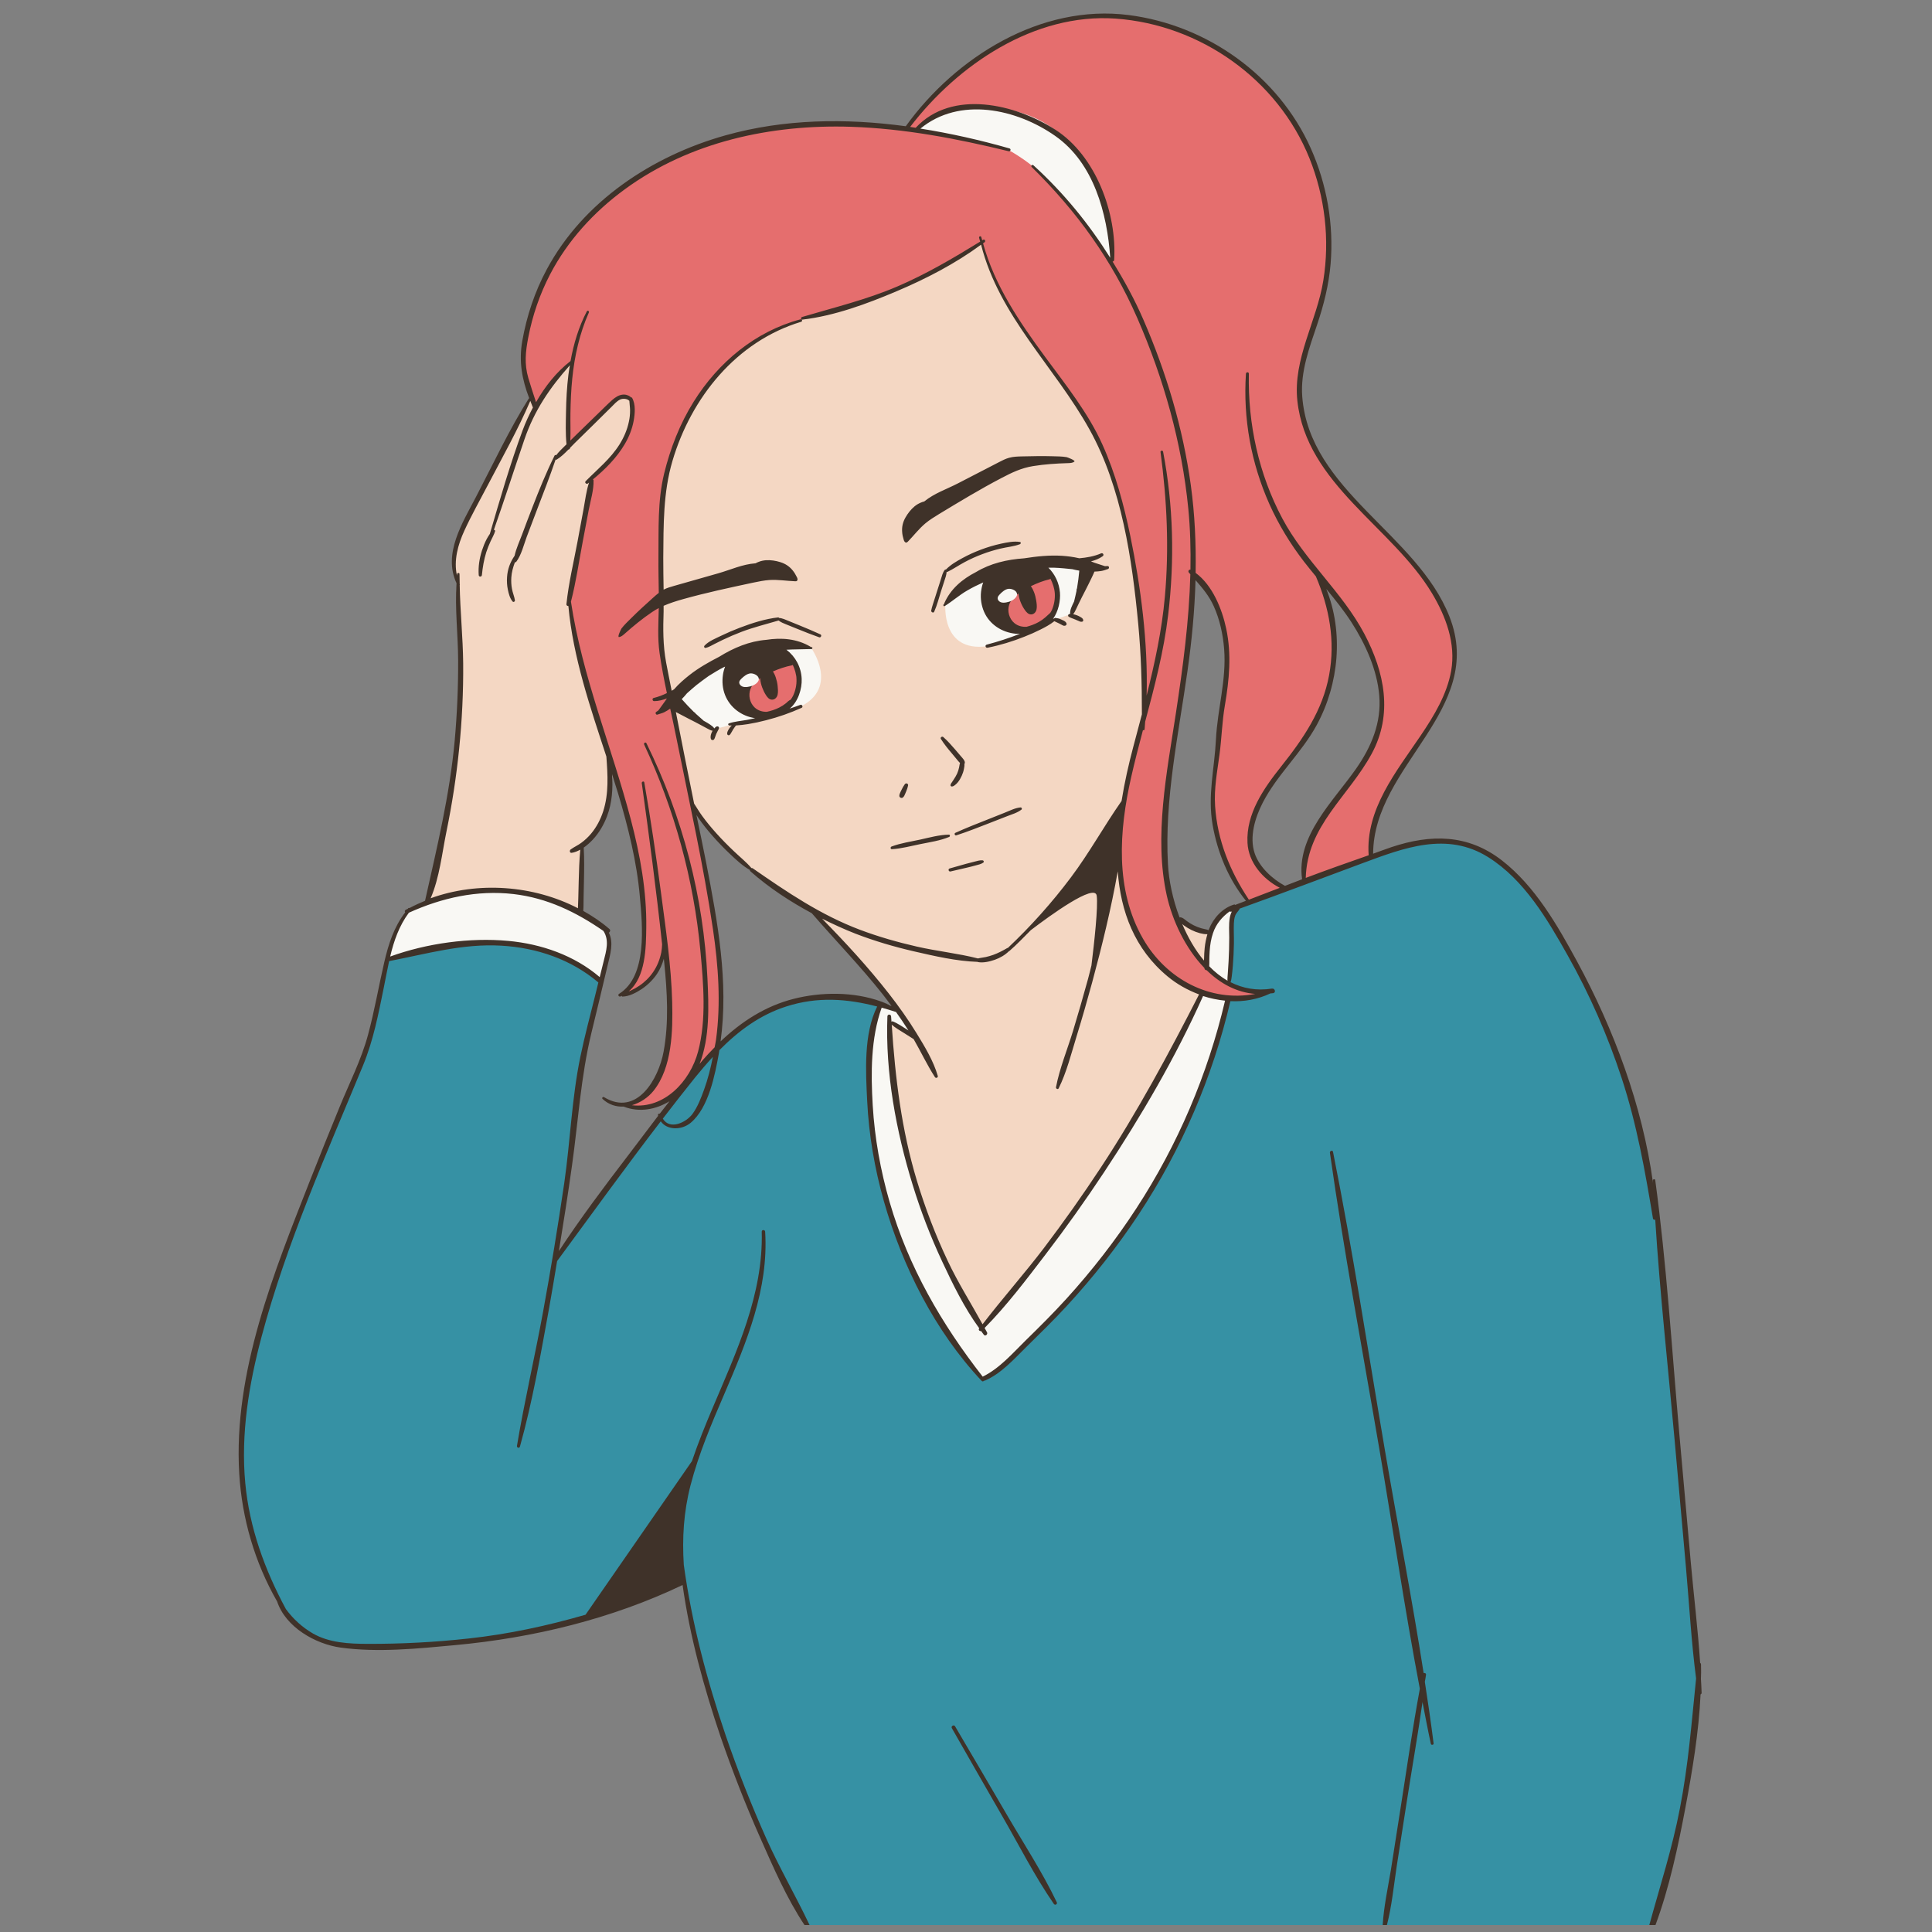 <svg xmlns="http://www.w3.org/2000/svg" xmlns:xlink="http://www.w3.org/1999/xlink" width="200" zoomAndPan="magnify" viewBox="0 0 150 150" height="200" preserveAspectRatio="xMidYMid meet" version="1.0"><rect x="0" y="0" width="150" height="150" fill="#808080" stroke="none"/><defs><clipPath id="9b0ec6110b"><path d="M 18.074 65 L 132 65 L 132 149.469 L 18.074 149.469 Z M 18.074 65 " clip-rule="nonzero"/></clipPath><clipPath id="9a5b7726df"><path d="M 18.074 1 L 132.074 1 L 132.074 149.469 L 18.074 149.469 Z M 18.074 1 " clip-rule="nonzero"/></clipPath></defs><path fill="#e56e6e" d="M 70.441 9.887 C 70.441 9.887 75.586 1.445 85.895 1.223 C 96.203 0.996 102.914 11.371 103.047 16.934 C 103.184 22.492 102.387 23.621 100.973 29.016 C 100.973 29.016 99.602 32.633 104.586 38.262 C 104.586 38.262 110.539 44.02 111.848 46.844 C 113.16 49.668 113.578 51.527 111.543 55.52 C 111.543 55.52 107.621 60.992 107.082 62.785 C 106.543 64.582 106.43 66.508 106.43 66.508 L 101.246 68.484 C 101.246 68.484 100.617 65.41 104.582 60.949 C 108.551 56.484 106.898 52.031 106.898 52.031 C 106.898 52.031 105.348 47.555 102.711 45.094 C 102.711 45.094 105.043 50.711 102.117 56.074 C 102.117 56.074 98.535 61.121 97.789 62.359 C 97.043 63.598 95.996 66.469 99.211 68.664 L 99.852 69 L 96.848 70.023 C 96.848 70.023 94.32 67.145 94.125 61.852 L 95.18 53.023 C 95.18 53.023 95.578 48.305 94.164 46.477 C 92.75 44.648 92.75 44.648 92.75 44.648 C 92.75 44.648 91.395 56.191 90.957 59.105 C 90.52 62.023 89.852 67.191 90.988 70.254 C 92.125 73.32 93.656 76.52 97.953 77.086 L 79.812 100.57 C 79.812 100.57 70.293 74.453 70.441 74.43 C 70.59 74.406 53.781 62.664 53.781 62.664 C 53.781 62.664 55.441 71.156 55.855 74.664 C 56.266 78.172 55.855 82.719 54.809 84.758 C 53.762 86.793 52.688 88.609 51.266 86.801 L 52.926 84.656 C 52.926 84.656 50.855 86.727 48.66 85.762 C 48.66 85.762 51.199 84.977 51.578 82.363 C 51.957 79.75 52.113 75.852 51.66 73.699 C 51.66 73.699 51.137 76.691 48.328 77.27 C 48.328 77.27 50.77 75.312 49.949 70.613 C 49.949 70.613 49.375 64.656 48.09 61.262 C 46.809 57.863 46.066 58.012 46.066 58.012 L 41.504 31.484 C 41.504 31.484 39.25 27.43 41.891 22.562 C 44.535 17.695 45.648 15.953 51.512 12.609 C 57.379 9.27 66.285 9.387 70.441 9.887 Z M 70.441 9.887 " fill-opacity="1" fill-rule="nonzero"/><g clip-path="url(#9b0ec6110b)"><path fill="#3691a4" d="M 131.859 130.652 C 131.859 130.91 131.859 131.168 131.84 131.426 L 131.84 131.48 C 131.582 138.914 128.996 147.297 128.289 149.461 L 62.613 149.461 C 62.012 148.277 60.445 145.117 58.082 139.965 C 55.016 133.246 53.121 122.684 53.121 122.684 C 53.121 122.684 53.121 122.703 52.945 122.77 C 52.566 122.977 51.344 123.492 47.449 124.918 C 41.883 126.926 33.578 127.836 28.648 127.836 C 23.738 127.82 22.273 125.348 22.273 125.348 C 19.617 121.723 19.031 116.707 18.738 112.02 C 18.445 107.312 22.133 96.973 22.133 96.973 C 22.133 96.973 28.062 82.496 28.391 81.621 C 28.805 79.953 30.148 74.473 30.148 74.473 L 40.246 71.691 L 46.742 75.969 L 45.07 83.078 C 44.898 87.32 43.074 98.09 43.074 98.09 C 43.074 98.09 54.395 80.777 59.547 78.512 C 63.578 76.742 66.977 77.379 68.594 77.875 C 68.613 77.875 68.613 77.875 68.629 77.875 C 69.25 78.082 69.594 78.254 69.594 78.254 L 71.266 80.504 L 69.059 79.422 C 68.68 83.578 71.371 93.297 72.16 95.102 C 72.938 96.887 76.176 103.02 76.176 103.02 L 76.504 102.812 C 86.137 92.199 93.34 77.086 93.34 77.086 C 94.082 77.273 94.719 77.395 95.273 77.445 C 97.441 77.668 98.254 77.016 98.254 77.016 C 97.117 77.121 96.168 76.809 95.445 76.398 C 94.309 75.781 93.688 74.922 93.688 74.922 C 93.633 72.707 94.219 71.57 94.789 70.988 C 95.273 70.473 95.754 70.387 95.754 70.387 L 95.754 70.402 C 95.891 70.402 96.703 70.18 101.234 68.359 C 107.23 65.938 113.383 63.652 116.797 67.227 C 120.207 70.781 121.277 72.996 123.914 78.047 C 126.223 82.461 127.98 90.859 128.395 92.887 C 128.445 93.18 128.48 93.332 128.48 93.332 L 129.859 107.672 L 131.773 129.59 Z M 131.859 130.652 " fill-opacity="1" fill-rule="nonzero"/></g><path fill="#f4d7c3" d="M 49.008 31.086 C 49.242 31.961 48.715 33.688 48.715 33.688 C 48.715 33.688 47.227 36.309 45.879 37.164 L 44.129 46.91 L 45.836 54.492 L 47.465 59.277 C 47.465 59.277 48.156 63.332 45.133 65.68 L 45.078 70.863 C 45.078 70.863 39.453 67.59 33.113 70.125 C 33.113 70.125 35.527 61.914 35.766 54.281 C 35.766 54.281 35.676 48.551 35.512 47.027 C 35.348 45.5 35.551 45.105 35.551 45.105 C 35.551 45.105 34.609 43.355 35.766 41.211 C 36.922 39.066 39.645 33.844 39.645 33.844 L 41.156 30.781 L 41.566 31.645 C 41.566 31.645 42.941 29.105 44.445 28.105 C 44.445 28.105 43.852 32.168 44.242 34.512 L 47.852 31.012 C 47.852 31.012 48.77 30.211 49.008 31.086 Z M 93.461 77.086 C 93.461 77.086 93.461 77.086 93.445 77.102 C 93.324 77.359 92.223 79.387 91.238 81.551 C 90.207 83.852 84.379 92.645 84.379 92.645 C 84.02 93.266 83.328 94.227 82.504 95.309 C 82.449 95.375 82.414 95.43 82.363 95.48 C 80.312 98.176 77.504 101.594 76.609 102.676 C 76.59 102.727 76.539 102.762 76.504 102.812 L 76.488 102.832 C 76.367 102.949 76.316 103.02 76.316 103.02 L 76.281 102.949 L 75.402 101.543 C 75.383 101.523 75.383 101.492 75.367 101.473 L 73.473 98.383 C 73.473 98.383 73.074 97.367 72.559 95.961 C 72.543 95.91 72.508 95.859 72.488 95.805 C 72.129 94.879 71.73 93.812 71.371 92.75 C 71.371 92.73 71.371 92.73 71.352 92.715 C 70.816 91.203 70.336 89.762 70.145 88.902 C 69.973 88.145 69.801 86.926 69.645 85.605 C 69.645 85.586 69.645 85.57 69.645 85.57 C 69.371 83.199 69.145 80.52 69.059 79.625 L 69.059 79.609 C 69.043 79.594 69.043 79.574 69.059 79.559 C 69.043 79.539 69.059 79.523 69.059 79.508 C 69.043 79.387 69.043 79.316 69.043 79.316 L 71.023 80.383 L 69.766 78.512 C 69.715 78.441 69.664 78.355 69.594 78.254 C 69.594 78.254 69.578 78.254 69.559 78.234 C 68.215 76.348 63.492 70.938 63.492 70.938 L 62.941 70.629 C 57.41 67.777 53.793 62.656 53.793 62.656 L 52.273 55.102 L 51.363 50.379 L 51.363 39.402 C 51.363 39.402 51.672 34.285 54.93 29.938 C 58.203 25.609 62.184 24.891 62.184 24.891 L 62.289 24.719 C 68.266 23.98 76.16 18.859 76.16 18.859 C 76.832 21.609 80.312 26.863 80.312 26.863 C 80.312 26.863 82.691 29.734 84.621 33.031 C 86.551 36.328 87.484 41.258 87.484 41.258 C 88.48 45.086 88.945 55.238 88.945 55.238 C 88.945 55.238 88.895 56.441 87.949 58.93 C 87.016 61.422 86.879 65.234 86.879 65.234 C 86.879 65.234 86.312 69.289 88.293 72.758 C 90.293 76.211 93.461 77.086 93.461 77.086 Z M 61.977 52.32 C 61.961 52.234 61.941 52.129 61.926 52.043 C 61.926 52.027 61.91 51.992 61.91 51.977 C 61.91 51.957 61.91 51.957 61.891 51.941 C 61.82 51.633 61.648 51.34 61.391 51.152 C 61.234 51.047 61.047 50.996 60.855 50.926 C 60.238 50.773 59.617 50.602 58.98 50.582 C 58.41 50.566 57.496 50.688 57.117 51.184 C 56.723 51.684 56.773 52.832 57.031 53.367 C 57.152 53.625 57.34 53.828 57.516 54.035 C 57.773 54.344 58.031 54.637 58.289 54.945 C 58.445 55.102 58.582 55.273 58.773 55.375 C 58.789 55.395 58.824 55.41 58.859 55.41 C 58.859 55.41 58.859 55.426 58.875 55.426 C 59.324 55.617 59.875 55.426 60.34 55.238 C 60.738 55.102 61.133 54.93 61.41 54.637 C 61.426 54.621 61.441 54.602 61.441 54.586 C 61.477 54.516 61.527 54.449 61.582 54.363 C 61.648 54.207 61.734 54.035 61.82 53.848 C 61.82 53.812 61.84 53.797 61.84 53.762 C 61.961 53.297 62.027 52.801 61.977 52.32 Z M 81.641 44.828 C 81.605 44.777 81.59 44.742 81.555 44.691 C 81.484 44.605 81.418 44.52 81.332 44.453 C 80.797 43.973 79.59 43.938 78.953 44.125 C 78.176 44.367 77.453 45.086 77.141 45.809 C 76.762 46.652 76.867 47.75 77.504 48.418 C 77.676 48.609 77.883 48.762 78.125 48.832 C 78.297 48.883 78.488 48.883 78.676 48.902 C 78.883 48.918 79.09 48.918 79.281 48.902 C 79.469 48.902 79.641 48.883 79.832 48.848 C 80.676 48.676 81.434 48.078 81.777 47.305 C 82.141 46.512 82.07 45.57 81.641 44.828 Z M 91.609 71.508 C 91.543 72.773 93.656 75.031 93.656 75.031 L 93.988 72.379 C 93.535 72.395 91.609 71.508 91.609 71.508 Z M 91.609 71.508 " fill-opacity="1" fill-rule="nonzero"/><path fill="#f9f8f4" d="M 81.555 47.973 C 82.742 46.77 81.641 44.676 81.641 44.676 L 81.555 44.691 C 81.484 44.605 81.418 44.52 81.332 44.453 C 80.797 43.973 79.59 43.938 78.953 44.125 C 78.176 44.367 77.453 45.086 77.141 45.809 C 76.762 46.652 76.867 47.75 77.504 48.418 C 77.676 48.609 77.883 48.762 78.125 48.832 C 78.297 48.883 78.488 48.883 78.676 48.902 C 78.883 48.918 79.09 48.918 79.281 48.902 C 79.574 49.004 79.812 49.02 79.812 49.02 L 76.645 50.172 C 73.039 50.668 73.402 46.891 73.402 46.891 C 73.402 46.891 74.609 45.535 77.934 44.176 C 81.262 42.82 84.465 43.867 84.465 43.867 L 83.207 47.648 L 81.777 48.16 Z M 57.602 50.688 C 54.516 51.355 52.43 54.277 52.43 54.277 L 55.324 56.648 L 56.93 56.234 L 58.789 55.977 L 59.031 55.582 C 59.031 55.582 59.031 55.582 58.875 55.426 C 58.859 55.426 58.859 55.41 58.859 55.41 C 58.824 55.41 58.789 55.395 58.773 55.375 C 58.582 55.273 58.445 55.102 58.289 54.945 C 58.031 54.637 57.773 54.344 57.516 54.035 C 57.34 53.828 57.152 53.625 57.031 53.367 C 56.773 52.832 56.723 51.684 57.117 51.184 C 57.496 50.688 58.41 50.566 58.98 50.582 C 59.617 50.602 60.238 50.773 60.855 50.926 C 61.047 50.996 61.234 51.047 61.391 51.152 C 61.648 51.34 61.82 51.633 61.891 51.941 C 61.91 51.957 61.91 51.957 61.91 51.977 C 61.91 51.992 61.926 52.027 61.926 52.043 C 61.941 52.078 61.941 52.129 61.961 52.164 C 61.977 52.215 61.977 52.266 61.977 52.32 C 62.082 52.852 61.996 53.348 61.84 53.762 C 61.84 53.797 61.82 53.812 61.82 53.848 C 61.734 54.035 61.648 54.207 61.582 54.363 C 61.527 54.449 61.477 54.516 61.441 54.586 C 61.441 54.602 61.426 54.621 61.41 54.637 C 61.234 54.879 61.117 55.016 61.117 55.016 L 62.184 54.844 C 65.148 53.332 62.992 50.324 62.992 50.324 C 62.992 50.324 60.684 50 57.602 50.688 Z M 81.852 14.566 C 83.309 16.414 86.211 20.18 86.211 20.18 C 86.211 20.18 87.082 17.941 84.578 13.301 C 82.074 8.66 78.164 8.246 75.23 8.281 C 72.293 8.316 71.23 10.121 71.23 10.121 L 78.199 11.594 C 78.199 11.594 80.398 12.715 81.852 14.566 Z M 76.504 102.812 L 76.176 103.02 C 76.176 103.02 72.938 96.887 72.16 95.102 C 71.371 93.297 68.68 83.578 69.059 79.422 L 71.266 80.504 L 69.594 78.254 C 69.594 78.254 69.25 78.082 68.629 77.875 C 68.613 77.875 68.613 77.875 68.594 77.875 C 68.559 77.891 68.543 77.891 68.543 77.891 C 68.543 77.891 68.129 77.43 67.578 80.676 C 67.043 83.902 67.906 89.039 68.441 91.734 C 68.973 94.434 71.023 99.258 72.766 102.316 C 74.508 105.355 76.367 107.039 76.367 107.039 C 77.195 106.816 79.02 104.961 81.125 102.883 C 83.227 100.82 87.621 95.086 88.965 93.039 C 90.293 91.016 92.98 85.141 92.98 85.141 C 93.652 83.922 94.738 80.605 95.273 77.445 C 94.719 77.395 94.082 77.273 93.34 77.086 C 93.34 77.086 86.137 92.199 76.504 102.812 Z M 41.75 69.559 C 38.988 68.773 32.879 69.656 31.773 70.613 C 30.668 71.57 30.051 74.582 30.051 74.582 L 35.766 73.309 C 42.434 72.406 46.602 76.004 46.602 76.004 C 47.684 73.668 47.184 72.266 47.184 72.266 C 47.184 72.266 44.512 70.344 41.75 69.559 Z M 61.84 52.496 L 61.82 52.41 C 61.824 52.5 61.84 52.566 61.836 52.637 C 61.844 52.582 61.836 52.547 61.84 52.496 Z M 94.789 70.988 C 94.219 71.57 93.633 72.707 93.688 74.922 C 93.688 74.922 94.309 75.781 95.445 76.398 C 95.547 75.574 95.598 74.785 95.598 74.062 C 95.582 71.023 95.945 70.488 96.047 70.422 C 95.875 70.488 95.426 70.695 94.789 70.988 Z M 94.789 70.988 " fill-opacity="1" fill-rule="nonzero"/><path fill="#e56e6e" d="M 61.441 54.586 C 61.477 54.516 61.527 54.449 61.582 54.363 C 61.582 54.43 61.527 54.484 61.496 54.535 C 61.477 54.551 61.461 54.566 61.441 54.586 Z M 61.441 54.586 " fill-opacity="1" fill-rule="nonzero"/><g clip-path="url(#9a5b7726df)"><path fill="#3f3229" d="M 69.824 61.781 C 69.828 61.734 69.832 61.684 69.852 61.637 C 69.867 61.59 69.891 61.543 69.91 61.496 C 69.945 61.43 69.977 61.359 70.012 61.289 C 70.043 61.223 70.082 61.156 70.117 61.09 C 70.16 61.016 70.211 60.953 70.246 60.891 C 70.285 60.832 70.355 60.809 70.422 60.832 C 70.484 60.859 70.523 60.93 70.5 60.996 C 70.48 61.07 70.465 61.148 70.438 61.223 C 70.414 61.293 70.387 61.367 70.359 61.438 C 70.328 61.508 70.301 61.578 70.27 61.648 C 70.25 61.695 70.23 61.742 70.207 61.785 C 70.184 61.828 70.152 61.867 70.117 61.902 C 70.07 61.953 69.992 61.965 69.93 61.938 C 69.871 61.914 69.816 61.848 69.824 61.781 Z M 74.461 59.594 C 74.426 59.754 74.379 59.91 74.312 60.059 C 74.242 60.211 74.156 60.352 74.066 60.492 C 74.02 60.566 73.969 60.637 73.922 60.711 C 73.898 60.746 73.875 60.777 73.852 60.812 C 73.828 60.852 73.816 60.891 73.801 60.934 C 73.77 61.008 73.859 61.082 73.926 61.062 C 73.973 61.047 74.016 61.043 74.055 61.016 C 74.098 60.988 74.137 60.957 74.176 60.926 C 74.25 60.863 74.312 60.805 74.371 60.73 C 74.492 60.578 74.59 60.41 74.668 60.234 C 74.746 60.062 74.805 59.887 74.84 59.699 C 74.863 59.594 74.891 59.438 74.875 59.309 C 74.883 59.297 74.895 59.293 74.898 59.281 C 74.969 59.082 74.719 58.852 74.605 58.715 C 74.461 58.543 74.312 58.375 74.168 58.203 C 73.875 57.863 73.578 57.527 73.242 57.227 C 73.145 57.141 72.977 57.254 73.051 57.375 C 73.297 57.762 73.582 58.117 73.879 58.465 C 74.02 58.637 74.164 58.812 74.309 58.984 C 74.371 59.059 74.449 59.16 74.535 59.238 C 74.523 59.27 74.516 59.305 74.508 59.336 C 74.496 59.422 74.48 59.512 74.461 59.594 Z M 83.797 43.344 C 84.375 43.293 84.941 43.199 85.484 42.965 C 85.633 42.902 85.746 43.086 85.613 43.184 C 85.336 43.383 85.023 43.5 84.703 43.586 C 84.797 43.625 84.891 43.66 84.984 43.695 C 85.254 43.785 85.52 43.871 85.789 43.957 C 85.855 43.953 85.922 43.953 85.988 43.949 C 86.125 43.941 86.141 44.141 86.02 44.18 C 85.836 44.238 85.668 44.309 85.477 44.336 C 85.312 44.363 85.141 44.371 84.973 44.379 C 84.902 44.559 84.812 44.734 84.742 44.887 C 84.586 45.215 84.422 45.535 84.258 45.859 C 84.086 46.191 83.914 46.523 83.754 46.859 C 83.676 47.02 83.605 47.18 83.527 47.336 C 83.465 47.457 83.41 47.586 83.316 47.688 C 83.414 47.703 83.512 47.734 83.609 47.77 C 83.703 47.805 83.797 47.848 83.883 47.902 C 83.926 47.926 83.965 47.953 84.004 47.98 C 84.055 48.02 84.082 48.066 84.102 48.129 C 84.117 48.184 84.082 48.254 84.023 48.266 C 83.969 48.277 83.922 48.281 83.867 48.262 C 83.836 48.25 83.809 48.238 83.781 48.227 C 83.777 48.223 83.715 48.199 83.746 48.211 C 83.695 48.191 83.645 48.168 83.594 48.148 C 83.574 48.137 83.555 48.129 83.535 48.121 C 83.551 48.129 83.551 48.129 83.531 48.121 C 83.512 48.109 83.492 48.102 83.473 48.094 C 83.461 48.09 83.453 48.086 83.441 48.082 C 83.457 48.09 83.457 48.09 83.438 48.082 C 83.418 48.07 83.395 48.062 83.375 48.055 C 83.332 48.039 83.289 48.027 83.25 48.008 C 83.16 47.977 83.074 47.938 82.988 47.891 C 82.941 47.867 82.918 47.805 82.934 47.758 C 82.949 47.703 82.996 47.672 83.051 47.668 C 83.062 47.668 83.078 47.672 83.09 47.672 C 83.047 47.367 83.246 47.008 83.371 46.742 C 83.379 46.73 83.383 46.719 83.391 46.703 C 83.457 46.422 83.527 46.137 83.586 45.852 C 83.582 45.832 83.57 45.809 83.582 45.785 C 83.598 45.746 83.605 45.703 83.621 45.664 C 83.699 45.215 83.754 44.762 83.797 44.305 C 83.613 44.281 83.434 44.23 83.254 44.191 C 82.793 44.145 82.336 44.094 81.879 44.078 C 81.719 44.07 81.559 44.082 81.398 44.078 C 81.91 44.582 82.227 45.254 82.293 45.992 C 82.348 46.633 82.176 47.465 81.758 48.047 C 81.797 48.031 81.84 48.008 81.879 47.996 C 81.895 47.992 81.898 47.969 81.91 47.973 C 81.918 47.973 81.922 47.973 81.93 47.977 C 81.934 47.973 81.938 47.969 81.941 47.969 C 81.957 47.965 81.961 47.98 81.977 47.984 C 82.035 47.992 82.098 47.996 82.16 48.012 C 82.242 48.035 82.316 48.062 82.395 48.098 C 82.465 48.129 82.535 48.16 82.602 48.195 C 82.691 48.246 82.77 48.305 82.805 48.406 C 82.836 48.5 82.754 48.578 82.664 48.586 C 82.57 48.598 82.488 48.543 82.41 48.5 C 82.348 48.465 82.285 48.434 82.223 48.402 C 82.102 48.348 81.98 48.285 81.859 48.23 C 81.539 48.484 81.152 48.695 80.797 48.871 C 80.387 49.078 79.961 49.266 79.531 49.434 C 78.605 49.805 77.652 50.094 76.676 50.289 C 76.516 50.324 76.449 50.09 76.605 50.051 C 77.484 49.82 78.352 49.539 79.195 49.207 C 79.086 49.211 78.973 49.211 78.863 49.203 C 77.801 49.105 76.832 48.488 76.402 47.5 C 76.195 47.016 76.109 46.477 76.168 45.953 C 76.195 45.719 76.246 45.461 76.336 45.219 C 75.91 45.41 75.496 45.613 75.094 45.848 C 74.477 46.203 73.949 46.68 73.352 47.051 C 73.27 47.102 73.207 46.996 73.258 46.934 C 73.277 46.91 73.301 46.891 73.32 46.867 C 73.32 46.859 73.309 46.855 73.312 46.844 C 73.797 45.727 74.715 44.957 75.777 44.414 C 76.898 43.738 78.184 43.438 79.512 43.348 C 80.488 43.195 81.477 43.09 82.461 43.152 C 82.875 43.18 83.34 43.238 83.797 43.344 Z M 81.895 46.066 C 81.867 45.676 81.738 45.289 81.555 44.93 C 81.535 44.945 81.52 44.965 81.496 44.973 C 80.984 45.094 80.5 45.285 80.035 45.512 C 80.137 45.652 80.219 45.809 80.277 45.965 C 80.359 46.176 80.414 46.395 80.449 46.613 C 80.484 46.832 80.52 47.07 80.48 47.293 C 80.445 47.508 80.277 47.711 80.043 47.703 C 79.836 47.699 79.695 47.535 79.582 47.379 C 79.449 47.195 79.344 47 79.258 46.789 C 79.176 46.59 79.109 46.379 79.082 46.164 C 79.078 46.137 79.078 46.105 79.074 46.074 C 78.762 46.305 78.48 46.578 78.355 46.941 C 78.188 47.441 78.348 48.039 78.758 48.379 C 79.031 48.605 79.363 48.68 79.699 48.664 C 80.035 48.574 80.359 48.457 80.66 48.285 C 80.836 48.184 81.004 48.066 81.156 47.934 C 81.289 47.816 81.414 47.695 81.543 47.582 C 81.586 47.504 81.641 47.43 81.676 47.344 C 81.844 46.941 81.922 46.504 81.895 46.066 Z M 70.371 42.125 C 70.418 42.117 70.457 42.078 70.496 42.043 C 70.949 41.574 71.352 41.047 71.852 40.629 C 72.184 40.352 72.555 40.129 72.922 39.902 C 74.516 38.938 76.109 37.973 77.762 37.109 C 78.574 36.684 79.297 36.336 80.207 36.188 C 81.102 36.043 82.012 35.984 82.922 35.957 C 83.09 35.953 83.273 35.945 83.41 35.844 C 83.535 35.75 82.863 35.5 82.809 35.492 C 82.445 35.43 82.059 35.434 81.688 35.422 C 80.922 35.398 80.152 35.418 79.383 35.434 C 79.031 35.441 78.68 35.449 78.344 35.543 C 78.07 35.617 77.816 35.75 77.566 35.879 C 76.512 36.426 75.457 36.973 74.398 37.516 C 73.484 37.992 72.562 38.281 71.758 38.934 C 71.664 38.953 71.57 38.992 71.492 39.023 C 71.32 39.094 71.156 39.191 71.012 39.309 C 70.719 39.551 70.484 39.855 70.297 40.184 C 70.09 40.551 70.012 40.918 70.043 41.301 C 70.055 41.504 70.102 41.711 70.168 41.922 C 70.199 42.023 70.266 42.137 70.371 42.125 Z M 61.238 48.215 C 61.016 48.125 60.734 47.988 60.48 47.977 C 60.465 47.965 60.461 47.93 60.43 47.934 C 59.402 48.047 58.379 48.379 57.414 48.746 C 56.941 48.926 56.477 49.125 56.023 49.344 C 55.594 49.555 55.02 49.773 54.695 50.133 C 54.629 50.211 54.695 50.324 54.793 50.301 C 55.031 50.25 55.25 50.109 55.469 50 C 55.68 49.895 55.891 49.785 56.105 49.684 C 56.578 49.457 57.062 49.25 57.555 49.062 C 58.504 48.699 59.477 48.465 60.449 48.176 C 60.625 48.316 60.871 48.41 61.066 48.488 C 61.352 48.605 61.637 48.719 61.918 48.832 C 62.477 49.059 63.035 49.281 63.605 49.48 C 63.734 49.523 63.824 49.312 63.699 49.254 C 63.16 49.004 62.613 48.777 62.062 48.551 C 61.789 48.441 61.516 48.328 61.238 48.215 Z M 73.496 44.395 C 73.512 44.398 73.523 44.418 73.547 44.406 C 74.012 44.184 74.441 43.883 74.898 43.641 C 75.344 43.402 75.805 43.195 76.277 43.02 C 76.73 42.848 77.199 42.707 77.672 42.594 C 78.168 42.473 78.711 42.434 79.188 42.25 C 79.262 42.223 79.285 42.094 79.188 42.078 C 78.711 42 78.184 42.113 77.719 42.211 C 77.18 42.328 76.648 42.488 76.133 42.684 C 75.648 42.867 75.176 43.082 74.719 43.332 C 74.262 43.578 73.801 43.848 73.438 44.223 C 73.41 44.211 73.379 44.211 73.359 44.238 C 73.191 44.438 73.129 44.727 73.051 44.969 C 72.965 45.234 72.883 45.5 72.797 45.766 C 72.711 46.031 72.629 46.297 72.543 46.562 C 72.461 46.836 72.355 47.113 72.301 47.395 C 72.273 47.523 72.469 47.629 72.531 47.492 C 72.758 46.984 72.895 46.43 73.062 45.902 C 73.148 45.637 73.234 45.371 73.32 45.105 C 73.391 44.887 73.484 44.637 73.496 44.395 Z M 71.461 65.535 C 72.207 65.383 72.988 65.273 73.691 64.98 C 73.777 64.941 73.777 64.801 73.668 64.801 C 72.922 64.816 72.18 65.023 71.453 65.184 C 70.715 65.344 69.93 65.457 69.223 65.723 C 69.117 65.762 69.121 65.938 69.25 65.93 C 69.988 65.887 70.738 65.68 71.461 65.535 Z M 77.988 63.105 C 77.555 63.277 77.121 63.449 76.691 63.621 C 75.844 63.957 74.996 64.285 74.168 64.664 C 74.062 64.715 74.137 64.895 74.25 64.855 C 75.137 64.57 75.996 64.223 76.867 63.887 C 77.301 63.719 77.734 63.547 78.168 63.379 C 78.547 63.23 78.988 63.109 79.309 62.855 C 79.375 62.805 79.32 62.684 79.242 62.688 C 78.809 62.723 78.387 62.949 77.988 63.105 Z M 75.66 66.898 C 75.441 66.949 75.227 67.008 75.008 67.066 C 74.582 67.18 74.156 67.301 73.734 67.426 C 73.582 67.469 73.645 67.691 73.797 67.66 C 74.23 67.562 74.66 67.465 75.09 67.359 C 75.301 67.309 75.512 67.258 75.719 67.199 C 75.922 67.141 76.16 67.102 76.332 66.98 C 76.418 66.922 76.383 66.809 76.285 66.797 C 76.078 66.773 75.859 66.852 75.66 66.898 Z M 110.625 130.566 C 110.66 130.379 110.695 130.207 110.715 130.02 C 110.73 129.918 110.617 129.871 110.531 129.898 C 109.629 124.109 108.504 118.336 107.52 112.57 C 106.207 104.859 105.031 97.105 103.496 89.434 C 103.465 89.273 103.234 89.344 103.254 89.5 C 104.34 97.184 105.785 104.82 107.086 112.469 C 108.145 118.668 109.055 124.922 110.234 131.105 C 110.234 131.117 110.23 131.125 110.23 131.137 C 110.23 131.152 110.23 131.152 110.23 131.152 C 109.68 134.125 109.246 137.129 108.781 140.117 C 108.523 141.801 108.25 143.5 107.988 145.184 C 107.75 146.594 107.438 148.035 107.352 149.461 L 107.68 149.461 C 108.059 147.984 108.215 146.402 108.438 144.91 C 108.695 143.211 108.973 141.527 109.23 139.824 C 109.629 137.266 110.074 134.742 110.438 132.184 C 110.438 132.184 110.438 132.184 110.438 132.164 C 110.418 132.164 110.418 132.164 110.438 132.148 C 110.438 132.141 110.438 132.137 110.438 132.129 C 110.652 133.219 110.855 134.309 111.09 135.391 C 111.113 135.508 111.32 135.484 111.305 135.363 C 111.105 133.766 110.871 132.176 110.625 130.582 C 110.625 130.578 110.625 130.574 110.625 130.566 Z M 132.031 131.551 C 132.031 131.555 132.031 131.559 132.031 131.562 C 131.895 134.484 131.395 137.473 130.859 140.324 C 130.289 143.348 129.617 146.523 128.531 149.461 L 128.051 149.461 C 128.875 146.457 129.84 143.484 130.426 140.41 C 131.082 137.051 131.34 133.691 131.684 130.316 C 131.312 127.461 131.152 124.562 130.898 121.699 C 130.602 118.383 130.305 115.066 130.012 111.75 C 129.504 106.078 128.871 100.387 128.512 94.695 C 128.438 94.715 128.352 94.695 128.336 94.605 C 127.723 90.906 127.078 87.266 125.902 83.691 C 124.82 80.402 123.422 77.215 121.723 74.191 C 120.145 71.383 118.348 68.312 115.551 66.555 C 112.34 64.539 109.008 65.824 105.773 67.023 C 102.598 68.199 99.426 69.406 96.234 70.551 C 96.234 70.562 96.246 70.574 96.238 70.586 C 96.125 70.77 95.969 70.891 95.895 71.105 C 95.828 71.293 95.809 71.496 95.797 71.695 C 95.777 72.211 95.809 72.734 95.801 73.254 C 95.789 73.828 95.766 74.402 95.719 74.977 C 95.695 75.246 95.672 75.512 95.637 75.781 C 95.617 75.906 95.605 76.035 95.574 76.16 C 95.562 76.207 95.547 76.227 95.535 76.254 C 96.473 76.73 97.543 76.945 98.754 76.754 C 98.984 76.715 99.086 77.066 98.852 77.109 C 98.777 77.121 98.707 77.121 98.633 77.129 C 97.648 77.594 96.59 77.781 95.527 77.73 C 94.148 83.633 91.734 89.246 88.391 94.309 C 86.734 96.812 84.867 99.18 82.832 101.387 C 81.82 102.488 80.746 103.531 79.68 104.582 C 78.707 105.539 77.738 106.645 76.457 107.195 C 76.438 107.203 76.418 107.195 76.398 107.195 C 76.355 107.254 76.281 107.277 76.215 107.211 C 72.586 103.348 70.066 98.332 68.625 93.266 C 67.906 90.73 67.457 88.113 67.328 85.477 C 67.215 83.223 67.043 80.258 68.105 78.145 C 65.777 77.539 63.484 77.363 61.062 78.137 C 59.008 78.789 57.324 80.043 55.852 81.535 C 55.84 81.605 55.836 81.676 55.82 81.746 C 55.516 83.43 55.027 86.008 53.617 87.18 C 52.93 87.75 51.801 87.77 51.301 87.059 C 48.559 90.633 45.922 94.281 43.254 97.91 C 43.051 99.129 42.852 100.348 42.633 101.559 C 41.977 105.156 41.352 108.793 40.367 112.316 C 40.324 112.469 40.109 112.402 40.137 112.254 C 40.719 108.777 41.523 105.336 42.16 101.867 C 42.77 98.539 43.32 95.199 43.809 91.848 C 44.277 88.609 44.391 85.27 45.055 82.066 C 45.387 80.449 45.824 78.848 46.219 77.246 C 46.297 76.926 46.379 76.602 46.457 76.277 C 44.332 74.484 41.688 73.582 38.926 73.422 C 35.902 73.246 33.137 74.059 30.211 74.621 C 30.059 75.316 29.93 76.02 29.793 76.699 C 29.379 78.742 28.984 80.781 28.188 82.715 C 25.332 89.621 22.242 96.527 20.312 103.766 C 19.328 107.453 18.684 111.324 19.043 115.148 C 19.363 118.609 20.555 121.879 22.195 124.926 C 22.754 125.691 23.477 126.352 24.297 126.824 C 25.566 127.551 27.094 127.625 28.523 127.629 C 31.152 127.637 33.789 127.5 36.398 127.211 C 39.512 126.871 42.512 126.219 45.461 125.367 L 53.723 113.441 C 54.207 112.012 54.773 110.621 55.324 109.32 C 57.18 104.941 59.27 100.492 59.141 95.629 C 59.137 95.457 59.395 95.461 59.406 95.629 C 59.688 100.078 57.965 104.203 56.242 108.215 C 55.242 110.535 54.25 112.867 53.613 115.316 C 53.078 117.395 52.957 119.406 53.09 121.496 C 53.707 126.004 54.891 130.465 56.344 134.742 C 57.273 137.457 58.34 140.152 59.512 142.781 C 60.531 145.047 61.789 147.211 62.855 149.461 L 62.461 149.461 C 61.062 147.348 60.031 144.961 59.012 142.66 C 57.875 140.102 56.859 137.488 55.945 134.844 C 54.648 131.004 53.559 127.066 52.996 123.059 C 47.484 125.695 41.41 127.164 35.34 127.727 C 32.453 127.996 29.328 128.316 26.445 127.918 C 24.492 127.645 22.18 126.34 21.516 124.34 C 19.781 121.316 18.781 117.887 18.574 114.406 C 18.105 106.52 21.293 98.723 24.121 91.523 C 24.855 89.66 25.605 87.805 26.363 85.953 C 27.121 84.094 28.051 82.285 28.574 80.34 C 29.078 78.473 29.402 76.562 29.84 74.68 C 30.164 73.293 30.59 71.965 31.457 70.84 C 31.414 70.773 31.414 70.688 31.504 70.633 C 31.555 70.605 31.609 70.59 31.66 70.562 C 31.668 70.551 31.676 70.535 31.688 70.523 C 31.723 70.484 31.762 70.484 31.801 70.496 C 32.188 70.289 32.59 70.105 33 69.938 C 33.922 65.809 34.914 61.75 35.301 57.516 C 35.488 55.445 35.578 53.367 35.57 51.293 C 35.566 49.305 35.309 47.27 35.445 45.281 C 34.375 42.98 35.91 40.59 36.965 38.562 C 38.301 36.004 39.535 33.348 41.078 30.902 C 41.078 30.898 41.082 30.902 41.082 30.902 C 40.527 29.457 40.27 28.051 40.551 26.465 C 40.895 24.531 41.516 22.652 42.449 20.918 C 45.281 15.637 50.645 12.098 56.34 10.504 C 60.895 9.23 65.652 9.168 70.324 9.801 C 74.203 4.422 80.816 0.297 87.625 1.168 C 93.734 1.945 99.246 5.879 101.766 11.508 C 103.016 14.309 103.562 17.418 103.309 20.477 C 103.172 22.098 102.785 23.652 102.266 25.191 C 101.66 26.996 100.961 28.84 101.105 30.781 C 101.66 38.109 110.008 41.43 112.535 47.871 C 115.391 55.141 106.641 59.41 106.609 66.281 C 107.078 66.117 107.547 65.934 108.016 65.777 C 111.086 64.75 113.969 64.75 116.613 66.805 C 119.188 68.809 120.918 71.836 122.445 74.648 C 125.289 79.887 127.527 85.855 128.34 91.848 C 128.34 91.781 128.332 91.711 128.328 91.645 C 128.324 91.543 128.5 91.516 128.512 91.621 C 129.398 98.148 129.801 104.766 130.383 111.328 C 130.68 114.645 130.977 117.961 131.27 121.273 C 131.504 123.875 131.824 126.492 132 129.109 C 132.004 129.109 132.008 129.105 132.012 129.109 C 132.047 129.145 132.066 129.176 132.066 129.23 C 132.066 129.52 132.082 129.812 132.066 130.105 L 132.066 130.156 C 132.066 130.215 132.062 130.277 132.059 130.34 C 132.078 130.703 132.105 131.07 132.113 131.434 C 132.117 131.492 132.078 131.527 132.031 131.551 Z M 33.434 69.742 C 37.082 68.414 41.41 68.719 44.871 70.516 C 44.875 70.262 44.895 70.008 44.898 69.766 C 44.91 69.328 44.918 68.891 44.93 68.449 C 44.949 67.621 44.977 66.793 45.051 65.969 C 44.836 66.086 44.609 66.184 44.375 66.215 C 44.223 66.23 44.207 66.023 44.305 65.953 C 44.566 65.762 44.867 65.633 45.129 65.438 C 45.41 65.234 45.664 64.992 45.887 64.73 C 46.312 64.223 46.629 63.617 46.832 62.988 C 47.277 61.609 47.184 60.16 47.078 58.734 C 45.824 54.906 44.496 51.059 44.129 47.051 C 44.047 47.051 43.969 47.008 43.977 46.91 C 44.145 45.277 44.539 43.652 44.84 42.043 C 44.996 41.195 45.152 40.344 45.312 39.496 C 45.434 38.832 45.516 38.113 45.734 37.465 C 45.707 37.488 45.684 37.512 45.656 37.531 C 45.531 37.629 45.355 37.469 45.477 37.352 C 46.391 36.43 47.402 35.617 48.102 34.5 C 48.438 33.961 48.695 33.371 48.824 32.75 C 48.891 32.449 48.922 32.148 48.918 31.844 C 48.914 31.598 48.875 31.359 48.863 31.121 C 48.703 30.945 48.344 30.922 48.133 31.027 C 47.871 31.16 47.672 31.395 47.469 31.598 C 47 32.062 46.531 32.527 46.062 32.988 C 45.578 33.465 45.094 33.941 44.609 34.414 C 44.496 34.527 44.375 34.652 44.258 34.773 C 44.258 34.777 44.258 34.781 44.258 34.781 C 44.25 34.852 44.191 34.895 44.129 34.906 C 43.844 35.199 43.547 35.488 43.207 35.691 C 43.184 35.707 43.16 35.684 43.137 35.68 C 42.688 37 42.184 38.297 41.684 39.598 C 41.418 40.289 41.156 40.984 40.895 41.68 C 40.664 42.297 40.484 43.086 40.082 43.617 C 40.059 43.648 40.016 43.66 39.977 43.656 C 39.832 44.039 39.723 44.438 39.699 44.836 C 39.68 45.133 39.695 45.434 39.75 45.723 C 39.801 46.02 39.93 46.301 39.977 46.594 C 39.996 46.691 39.875 46.789 39.797 46.699 C 39.59 46.461 39.492 46.086 39.43 45.781 C 39.363 45.461 39.344 45.133 39.367 44.809 C 39.406 44.195 39.609 43.648 39.953 43.148 C 40.074 42.586 40.348 42.004 40.535 41.496 C 40.793 40.801 41.055 40.109 41.324 39.418 C 41.855 38.043 42.406 36.688 43.059 35.367 C 43.086 35.312 43.137 35.32 43.18 35.344 C 43.387 35.074 43.641 34.832 43.883 34.594 C 43.918 34.562 43.949 34.527 43.984 34.496 C 43.898 33.668 43.93 32.809 43.945 31.984 C 43.961 31.023 44.012 30.066 44.129 29.109 C 44.16 28.859 44.203 28.609 44.246 28.359 C 42.695 30.094 41.484 31.875 40.719 34.109 C 39.918 36.453 39.164 38.809 38.344 41.141 C 38.398 41.129 38.453 41.18 38.441 41.234 C 38.367 41.504 38.203 41.766 38.09 42.023 C 37.965 42.301 37.848 42.582 37.754 42.871 C 37.574 43.445 37.473 44.047 37.414 44.648 C 37.398 44.805 37.176 44.805 37.168 44.648 C 37.121 44 37.223 43.363 37.418 42.746 C 37.52 42.438 37.637 42.133 37.789 41.848 C 37.859 41.719 37.941 41.582 38.031 41.453 C 38.82 38.762 39.602 36.039 40.578 33.406 C 40.801 32.805 41.074 32.215 41.375 31.641 C 41.301 31.465 41.238 31.297 41.172 31.125 C 40.211 33.363 39 35.508 37.871 37.668 C 37.262 38.836 36.605 39.996 36.055 41.195 C 35.551 42.289 35.215 43.516 35.48 44.691 C 35.484 44.652 35.48 44.613 35.488 44.574 C 35.5 44.457 35.68 44.449 35.676 44.574 C 35.676 44.832 35.688 45.086 35.691 45.344 C 35.695 45.355 35.699 45.367 35.703 45.379 C 35.711 45.395 35.691 45.402 35.691 45.418 C 35.727 47.445 35.941 49.469 35.961 51.5 C 35.98 53.715 35.871 55.934 35.648 58.137 C 35.43 60.289 35.102 62.434 34.664 64.555 C 34.32 66.227 34.125 68.148 33.434 69.742 Z M 46.562 75.863 C 46.664 75.445 46.77 75.031 46.871 74.617 C 47.066 73.836 47.324 73.004 46.848 72.277 C 44.719 70.805 42.48 69.719 39.867 69.414 C 37.043 69.09 34.309 69.703 31.746 70.863 C 30.996 71.863 30.582 73.047 30.293 74.266 C 33.121 73.238 36.48 72.773 39.465 73.051 C 42.035 73.289 44.586 74.172 46.562 75.863 Z M 51.098 86.629 C 51.094 86.617 51.09 86.609 51.086 86.594 C 51.062 86.496 51.152 86.441 51.227 86.461 C 51.477 86.137 51.73 85.824 51.98 85.5 C 50.91 86.152 49.637 86.387 48.422 85.918 C 47.84 85.941 47.262 85.773 46.781 85.32 C 46.707 85.25 46.805 85.129 46.891 85.18 C 49.453 86.738 51.137 83.75 51.523 81.645 C 51.941 79.359 51.801 77.023 51.57 74.727 C 51.562 74.629 51.547 74.535 51.539 74.441 C 51.414 74.859 51.246 75.27 51 75.629 C 50.688 76.082 50.293 76.469 49.836 76.781 C 49.414 77.062 48.852 77.367 48.328 77.375 C 48.293 77.379 48.273 77.344 48.258 77.316 C 48.23 77.332 48.211 77.352 48.184 77.363 C 48.051 77.422 47.934 77.242 48.066 77.16 C 50.281 75.789 49.875 71.844 49.68 69.629 C 49.441 66.895 48.77 64.223 47.988 61.602 C 47.836 61.102 47.68 60.605 47.52 60.105 C 47.598 61.215 47.523 62.34 47.129 63.375 C 46.875 64.039 46.512 64.668 46.023 65.191 C 45.82 65.406 45.582 65.625 45.32 65.809 C 45.32 65.812 45.32 65.812 45.32 65.812 C 45.371 66.695 45.355 67.57 45.336 68.449 C 45.328 68.891 45.316 69.328 45.309 69.766 C 45.301 70.074 45.312 70.406 45.285 70.723 C 46.004 71.129 46.695 71.586 47.316 72.129 C 47.418 72.219 47.367 72.352 47.273 72.418 C 47.656 73.184 47.383 74.086 47.184 74.918 C 46.77 76.68 46.344 78.434 45.918 80.191 C 45.094 83.586 44.895 87.039 44.41 90.492 C 44.098 92.711 43.754 94.922 43.391 97.133 C 45.062 94.594 46.895 92.148 48.742 89.738 C 49.527 88.707 50.312 87.668 51.098 86.629 Z M 55.348 82.055 C 54.875 82.566 54.418 83.102 53.977 83.645 C 53.125 84.703 52.289 85.777 51.461 86.852 C 52 87.754 53.266 87.16 53.766 86.484 C 54.172 85.926 54.422 85.262 54.656 84.621 C 54.961 83.785 55.176 82.922 55.348 82.055 Z M 68.422 77.762 C 68.441 77.766 68.457 77.773 68.477 77.781 C 68.727 77.875 68.973 77.98 69.211 78.098 C 68.992 77.805 68.773 77.504 68.547 77.215 C 66.809 75.02 64.859 73.016 63.027 70.902 C 61.32 69.984 59.691 68.914 58.262 67.648 C 58.227 67.617 58.215 67.582 58.219 67.543 C 57.664 67.234 57.164 66.762 56.711 66.336 C 56.219 65.875 55.75 65.387 55.305 64.879 C 54.918 64.441 54.551 63.98 54.219 63.5 C 54.168 63.426 54.121 63.348 54.07 63.273 C 54.332 64.539 54.598 65.801 54.844 67.066 C 55.719 71.594 56.582 76.246 55.945 80.855 C 57.551 79.328 59.406 78.113 61.617 77.551 C 63.75 77.008 66.277 76.98 68.422 77.762 Z M 70.941 73.859 C 69.41 73.504 67.902 73.062 66.434 72.496 C 65.551 72.152 64.68 71.75 63.816 71.32 C 65.645 73.176 67.414 75.102 69.012 77.145 C 69.781 78.129 70.504 79.148 71.156 80.211 C 71.793 81.25 72.469 82.359 72.809 83.531 C 72.848 83.672 72.656 83.742 72.586 83.625 C 71.977 82.68 71.496 81.652 70.934 80.676 C 70.867 80.633 70.797 80.59 70.742 80.555 C 70.562 80.441 70.387 80.332 70.211 80.219 C 69.883 80.012 69.527 79.812 69.234 79.555 C 69.504 83.684 69.988 87.707 71.195 91.695 C 71.84 93.816 72.633 95.895 73.582 97.898 C 74.383 99.602 75.387 101.176 76.285 102.816 C 77.828 100.809 79.516 98.91 81.051 96.895 C 82.594 94.859 84.066 92.777 85.469 90.645 C 88.312 86.324 90.742 81.805 93.094 77.207 C 92.211 76.875 91.375 76.41 90.656 75.812 C 88.074 73.676 87.012 70.758 86.781 67.652 C 86.266 70.559 85.562 73.434 84.793 76.281 C 84.41 77.688 84.008 79.09 83.578 80.484 C 83.168 81.816 82.816 83.242 82.195 84.496 C 82.133 84.617 81.965 84.523 81.988 84.406 C 82.27 82.941 82.863 81.5 83.301 80.07 C 83.707 78.727 84.098 77.379 84.469 76.023 C 84.566 75.672 84.648 75.316 84.738 74.965 C 84.957 73.203 85.266 70.402 85.148 69.543 C 85.016 68.543 81.543 71.066 80.035 72.215 C 79.488 72.762 78.953 73.328 78.363 73.84 C 78.355 73.844 78.348 73.844 78.336 73.848 C 78.027 74.152 77.645 74.371 77.238 74.516 C 76.836 74.656 76.348 74.773 75.922 74.695 C 75.918 74.691 75.918 74.684 75.914 74.68 C 74.25 74.625 72.559 74.23 70.941 73.859 Z M 86.77 67.559 L 86.766 67.562 C 86.766 67.566 86.77 67.566 86.77 67.57 C 86.77 67.566 86.77 67.562 86.77 67.559 Z M 95.113 77.691 C 94.535 77.629 93.961 77.516 93.406 77.332 C 91.277 82.094 88.598 86.66 85.719 91.012 C 84.277 93.191 82.762 95.324 81.172 97.402 C 79.684 99.348 78.172 101.355 76.445 103.102 C 76.504 103.215 76.57 103.328 76.633 103.445 C 76.711 103.594 76.5 103.777 76.387 103.633 C 76.312 103.543 76.25 103.438 76.176 103.344 C 76.066 103.371 75.938 103.258 76.016 103.148 C 76.023 103.145 76.027 103.141 76.031 103.133 C 74.871 101.547 73.969 99.695 73.148 97.938 C 72.246 96.008 71.48 94.016 70.855 91.98 C 69.574 87.82 68.727 83.281 68.898 78.91 C 68.906 78.727 69.172 78.73 69.184 78.91 C 69.191 79.051 69.207 79.191 69.215 79.332 C 69.242 79.312 69.266 79.281 69.305 79.297 C 69.691 79.445 70.039 79.699 70.391 79.914 C 70.438 79.945 70.484 79.973 70.531 80.004 C 70.223 79.516 69.902 79.039 69.566 78.57 C 69.195 78.449 68.824 78.34 68.453 78.234 C 67.602 80.621 67.609 83.324 67.758 85.824 C 67.91 88.363 68.363 90.883 69.07 93.324 C 70.527 98.352 73.09 102.777 76.297 106.883 C 77.609 106.242 78.605 105.078 79.633 104.07 C 80.707 103.02 81.773 101.961 82.785 100.848 C 84.781 98.652 86.609 96.301 88.227 93.816 C 91.445 88.879 93.77 83.422 95.113 77.691 Z M 97.453 77.168 C 95.992 77.051 94.727 76.348 93.684 75.328 C 93.613 75.328 93.543 75.289 93.516 75.207 C 93.512 75.191 93.516 75.172 93.512 75.156 C 92.027 73.625 91.02 71.465 90.586 69.516 C 89.578 64.969 90.598 59.945 91.289 55.418 C 91.84 51.801 92.324 48.207 92.418 44.586 C 92.379 44.543 92.344 44.504 92.305 44.457 C 92.215 44.352 92.305 44.207 92.426 44.227 C 92.453 42.648 92.414 41.066 92.258 39.477 C 91.758 34.379 90.348 29.391 88.301 24.699 C 86.336 20.191 83.602 16.406 80.098 12.965 C 80.012 12.879 80.145 12.746 80.234 12.832 C 82.605 14.992 84.551 17.391 86.199 20.016 C 85.961 16.574 84.93 12.66 81.934 10.559 C 78.918 8.441 74.496 7.484 71.461 9.984 C 73.805 10.355 76.125 10.879 78.375 11.523 C 78.52 11.562 78.457 11.781 78.312 11.742 C 74.305 10.762 70.211 9.98 66.074 9.844 C 59.887 9.645 53.57 10.996 48.512 14.695 C 46.121 16.441 44.082 18.668 42.711 21.297 C 41.91 22.836 41.344 24.488 41.016 26.191 C 40.801 27.305 40.699 28.25 41.02 29.352 C 41.203 29.98 41.414 30.602 41.617 31.227 C 42.316 30.004 43.191 28.887 44.297 28.031 C 44.539 26.691 44.926 25.391 45.562 24.172 C 45.617 24.066 45.766 24.156 45.719 24.262 C 45 25.887 44.605 27.637 44.43 29.398 C 44.34 30.293 44.301 31.191 44.289 32.086 C 44.277 32.785 44.309 33.504 44.281 34.207 C 44.453 34.039 44.625 33.871 44.797 33.699 C 45.41 33.105 46.02 32.508 46.633 31.914 C 46.938 31.621 47.234 31.316 47.551 31.039 C 47.773 30.848 48.02 30.684 48.316 30.641 C 48.57 30.605 48.828 30.691 48.992 30.852 C 49.023 30.859 49.059 30.855 49.074 30.887 C 49.367 31.402 49.297 32.125 49.195 32.684 C 49.078 33.316 48.832 33.93 48.504 34.484 C 47.887 35.535 46.984 36.445 46.031 37.223 C 46.051 37.242 46.082 37.254 46.082 37.285 C 46.109 38.043 45.848 38.859 45.707 39.602 C 45.551 40.422 45.395 41.238 45.242 42.055 C 44.949 43.602 44.723 45.188 44.328 46.715 C 45.211 52.559 47.484 57.953 48.98 63.637 C 49.699 66.371 50.215 69.188 50.176 72.023 C 50.156 73.605 50.129 75.859 48.812 76.969 C 48.867 76.949 48.926 76.926 48.98 76.902 C 49.211 76.797 49.434 76.672 49.645 76.527 C 50.062 76.246 50.434 75.879 50.715 75.461 C 51.031 75 51.234 74.48 51.344 73.934 C 51.383 73.73 51.395 73.523 51.406 73.316 C 50.957 69.137 50.406 64.969 49.828 60.805 C 49.809 60.68 50 60.621 50.023 60.75 C 50.52 63.594 50.941 66.453 51.32 69.316 C 51.688 72.129 52.117 74.973 52.188 77.812 C 52.242 80.012 52.191 82.871 50.742 84.688 C 50.316 85.219 49.707 85.621 49.062 85.809 C 51.559 86.109 53.578 83.973 54.199 81.645 C 54.859 79.164 54.613 76.355 54.379 73.828 C 53.867 68.297 52.363 62.84 50.012 57.805 C 49.957 57.688 50.129 57.582 50.188 57.703 C 52.996 63.418 54.625 69.605 54.926 75.965 C 55.027 78.09 55.121 80.547 54.316 82.605 C 54.387 82.523 54.449 82.438 54.516 82.355 C 54.828 81.996 55.152 81.648 55.484 81.312 C 55.52 81.113 55.566 80.918 55.594 80.715 C 55.977 77.867 55.773 74.98 55.355 72.148 C 54.625 67.195 53.516 62.281 52.531 57.375 C 52.379 56.598 52.207 55.82 52.039 55.039 C 52.031 55.035 52.027 55.031 52.023 55.027 C 51.875 55.125 51.727 55.223 51.566 55.301 C 51.395 55.383 51.223 55.414 51.047 55.48 C 50.922 55.527 50.844 55.328 50.957 55.266 C 51.016 55.234 51.066 55.191 51.121 55.152 C 51.27 54.949 51.422 54.742 51.566 54.535 C 51.641 54.438 51.711 54.332 51.777 54.227 C 51.461 54.344 51.137 54.434 50.785 54.434 C 50.648 54.434 50.613 54.219 50.754 54.188 C 51.113 54.105 51.449 53.969 51.777 53.812 C 51.559 52.773 51.355 51.734 51.207 50.688 C 51.043 49.52 51.121 48.379 51.148 47.211 C 50.973 47.301 50.801 47.402 50.629 47.52 C 49.875 48.027 49.172 48.605 48.496 49.207 C 48.367 49.32 48.23 49.441 48.062 49.461 C 47.902 49.477 48.223 48.836 48.254 48.793 C 48.48 48.5 48.762 48.234 49.023 47.977 C 49.566 47.434 50.137 46.918 50.707 46.406 C 50.848 46.277 50.996 46.148 51.148 46.031 C 51.137 45.125 51.113 44.219 51.121 43.312 C 51.145 41.129 51.043 38.91 51.562 36.773 C 52.043 34.809 52.785 32.898 53.859 31.184 C 55.766 28.137 58.637 25.727 62.148 24.793 C 62.277 24.758 62.328 24.949 62.203 24.984 C 57.168 26.5 53.66 30.875 52.211 35.781 C 51.48 38.258 51.52 40.758 51.496 43.312 C 51.492 44.137 51.512 44.961 51.523 45.781 C 51.527 45.781 51.531 45.777 51.539 45.773 C 51.789 45.645 52.062 45.566 52.336 45.488 C 53.477 45.164 54.621 44.836 55.766 44.512 C 56.754 44.23 57.625 43.812 58.664 43.734 C 58.746 43.684 58.84 43.648 58.918 43.617 C 59.09 43.551 59.277 43.512 59.461 43.496 C 59.844 43.473 60.223 43.531 60.586 43.645 C 60.988 43.77 61.297 43.984 61.539 44.281 C 61.668 44.438 61.777 44.617 61.875 44.82 C 61.922 44.914 61.953 45.043 61.867 45.102 C 61.828 45.133 61.773 45.133 61.723 45.129 C 61.066 45.102 60.414 44.992 59.758 45.031 C 59.328 45.059 58.906 45.148 58.484 45.234 C 56.66 45.625 54.836 46.012 53.039 46.516 C 52.496 46.668 52.004 46.824 51.523 47.035 C 51.523 47.176 51.527 47.32 51.523 47.465 C 51.477 48.824 51.469 50.074 51.715 51.426 C 51.848 52.16 52.008 52.895 52.148 53.629 C 52.211 53.594 52.27 53.555 52.332 53.52 C 52.703 53.09 53.148 52.711 53.531 52.41 C 54.242 51.852 55.031 51.406 55.836 50.992 C 56.969 50.289 58.188 49.781 59.496 49.676 C 60.676 49.492 61.871 49.586 62.926 50.211 C 62.934 50.215 62.926 50.223 62.934 50.23 C 62.961 50.234 62.992 50.238 63.02 50.242 C 63.109 50.266 63.086 50.391 63 50.395 C 62.949 50.398 62.902 50.395 62.852 50.395 C 62.852 50.395 62.848 50.402 62.844 50.398 C 62.844 50.398 62.84 50.398 62.836 50.395 C 62.242 50.418 61.652 50.41 61.059 50.445 C 61.77 50.988 62.203 51.797 62.242 52.703 C 62.277 53.477 61.965 54.492 61.309 55.02 C 61.59 54.922 61.871 54.828 62.145 54.723 C 62.277 54.672 62.371 54.895 62.242 54.953 C 61.352 55.355 60.434 55.676 59.484 55.918 C 59.02 56.039 58.551 56.141 58.078 56.219 C 57.781 56.266 57.461 56.305 57.141 56.324 C 57.113 56.359 57.082 56.391 57.059 56.43 C 57.012 56.492 56.969 56.551 56.93 56.617 C 56.859 56.734 56.797 56.863 56.719 56.977 C 56.691 57.02 56.66 57.066 56.605 57.082 C 56.547 57.098 56.492 57.066 56.469 57.016 C 56.434 56.938 56.477 56.82 56.512 56.746 C 56.582 56.586 56.691 56.449 56.812 56.324 C 56.75 56.324 56.684 56.336 56.621 56.328 C 56.527 56.312 56.5 56.191 56.598 56.16 C 57.035 56.016 57.535 55.973 57.988 55.895 C 58.203 55.855 58.414 55.801 58.629 55.758 C 57.586 55.609 56.68 54.945 56.293 53.961 C 56.098 53.465 56.051 52.918 56.129 52.395 C 56.156 52.191 56.215 51.969 56.297 51.758 C 56.27 51.77 56.242 51.777 56.219 51.789 C 55.809 51.992 55.418 52.238 55.027 52.48 C 54.703 52.711 54.379 52.945 54.07 53.191 C 53.82 53.395 53.578 53.613 53.336 53.828 C 53.203 53.984 53.074 54.141 52.93 54.281 C 53.234 54.621 53.543 54.957 53.867 55.273 C 53.898 55.293 53.926 55.316 53.957 55.336 C 53.98 55.352 53.984 55.371 53.996 55.391 C 54.184 55.566 54.375 55.734 54.57 55.902 C 54.594 55.922 54.617 55.945 54.645 55.969 C 54.668 55.98 54.691 55.992 54.715 56.004 C 54.863 56.086 55.008 56.172 55.145 56.266 C 55.258 56.348 55.383 56.43 55.457 56.555 C 55.512 56.488 55.586 56.41 55.668 56.395 C 55.738 56.383 55.832 56.43 55.824 56.512 C 55.812 56.602 55.762 56.684 55.719 56.758 C 55.68 56.824 55.648 56.895 55.617 56.965 C 55.605 56.984 55.629 56.934 55.613 56.965 C 55.613 56.973 55.609 56.98 55.605 56.988 C 55.598 57.008 55.594 57.023 55.586 57.043 C 55.574 57.078 55.559 57.117 55.547 57.152 C 55.531 57.199 55.52 57.242 55.5 57.285 C 55.496 57.297 55.488 57.309 55.484 57.316 C 55.492 57.305 55.492 57.301 55.488 57.316 C 55.477 57.34 55.465 57.363 55.453 57.387 C 55.43 57.43 55.375 57.461 55.328 57.461 C 55.316 57.461 55.301 57.457 55.289 57.453 C 55.238 57.445 55.195 57.398 55.188 57.352 C 55.137 57.16 55.207 56.965 55.293 56.793 C 55.305 56.773 55.32 56.758 55.332 56.738 C 55.188 56.715 55.062 56.641 54.934 56.574 C 54.773 56.492 54.621 56.402 54.461 56.32 C 54.141 56.145 53.809 55.977 53.48 55.809 C 53.145 55.637 52.809 55.465 52.477 55.285 C 52.477 55.281 52.473 55.281 52.473 55.281 C 52.941 57.652 53.406 60.023 53.891 62.391 C 54.102 62.719 54.297 63.047 54.527 63.363 C 54.863 63.824 55.234 64.27 55.617 64.695 C 56.047 65.176 56.5 65.633 56.969 66.078 C 57.418 66.512 57.934 66.918 58.34 67.395 C 58.375 67.391 58.406 67.391 58.441 67.414 C 61.113 69.266 63.711 71.035 66.777 72.191 C 68.211 72.73 69.688 73.152 71.18 73.492 C 72.75 73.852 74.371 74.016 75.93 74.414 C 76.129 74.363 76.332 74.348 76.531 74.305 C 76.727 74.258 76.922 74.207 77.113 74.137 C 77.496 74 77.855 73.809 78.207 73.605 C 78.219 73.598 78.234 73.602 78.25 73.598 C 80.031 71.918 81.676 70.078 83.145 68.121 C 84.578 66.215 85.715 64.133 87.078 62.188 C 87.309 60.738 87.633 59.32 87.984 57.996 C 88.211 57.148 88.438 56.305 88.656 55.461 C 88.66 53.129 88.594 50.801 88.375 48.473 C 87.898 43.418 87.094 37.867 84.598 33.359 C 81.883 28.465 77.57 24.551 76.172 18.996 C 74.16 20.477 71.887 21.652 69.594 22.621 C 67.297 23.594 64.789 24.523 62.293 24.816 C 62.176 24.832 62.16 24.648 62.266 24.613 C 64.77 23.867 67.262 23.273 69.676 22.238 C 71.934 21.27 74.016 20.039 76.102 18.758 C 76.078 18.656 76.035 18.562 76.016 18.457 C 75.992 18.344 76.16 18.297 76.188 18.41 C 76.207 18.496 76.238 18.578 76.258 18.66 C 76.281 18.648 76.305 18.633 76.328 18.617 C 76.453 18.543 76.551 18.727 76.441 18.809 C 76.402 18.836 76.363 18.863 76.324 18.891 C 77.219 22.168 79.152 25 81.148 27.715 C 82.746 29.887 84.477 32.039 85.59 34.512 C 86.605 36.766 87.254 39.18 87.754 41.594 C 88.578 45.602 89.137 49.859 89.023 54.008 C 89.656 51.48 90.207 48.945 90.441 46.32 C 90.777 42.566 90.602 38.82 90.102 35.09 C 90.086 34.977 90.277 34.953 90.301 35.062 C 91.105 39.234 91.199 43.535 90.695 47.746 C 90.359 50.578 89.637 53.305 88.91 56.035 C 88.895 56.227 88.887 56.426 88.867 56.617 C 88.859 56.695 88.793 56.707 88.738 56.688 C 88.418 57.898 88.102 59.109 87.824 60.336 C 86.887 64.48 86.547 69.07 88.75 72.895 C 90.562 76.039 93.961 77.828 97.453 77.168 Z M 61.574 54.02 C 61.762 53.621 61.855 53.18 61.84 52.742 C 61.828 52.355 61.715 51.977 61.551 51.621 C 61.531 51.633 61.516 51.652 61.492 51.656 C 60.977 51.754 60.484 51.926 60.008 52.133 C 60.105 52.277 60.18 52.438 60.23 52.598 C 60.301 52.809 60.352 53.031 60.375 53.25 C 60.398 53.473 60.422 53.711 60.375 53.93 C 60.332 54.145 60.152 54.34 59.918 54.32 C 59.711 54.309 59.578 54.137 59.473 53.977 C 59.352 53.789 59.254 53.586 59.176 53.375 C 59.102 53.172 59.047 52.961 59.027 52.742 C 59.023 52.711 59.023 52.684 59.023 52.652 C 58.699 52.867 58.406 53.129 58.27 53.484 C 58.078 53.98 58.211 54.582 58.605 54.941 C 58.867 55.176 59.195 55.27 59.531 55.266 C 59.871 55.191 60.199 55.09 60.508 54.93 C 60.691 54.836 60.863 54.727 61.023 54.598 C 61.086 54.547 61.246 54.371 61.387 54.324 C 61.453 54.223 61.523 54.129 61.574 54.02 Z M 92.82 45.043 C 92.754 47.398 92.531 49.746 92.195 52.102 C 91.496 57.047 90.402 62.074 90.68 67.09 C 90.746 68.355 91.051 69.832 91.586 71.242 C 91.594 71.238 91.594 71.219 91.609 71.219 C 91.824 71.219 91.98 71.391 92.145 71.512 C 92.312 71.637 92.492 71.746 92.68 71.84 C 92.867 71.934 93.062 72.012 93.266 72.07 C 93.453 72.125 93.656 72.148 93.84 72.219 C 93.848 72.191 93.852 72.164 93.863 72.141 C 94.211 71.273 94.91 70.5 95.824 70.223 C 95.859 70.211 95.871 70.246 95.898 70.258 C 96.176 70.152 96.457 70.047 96.734 69.938 C 95.371 68.246 94.523 66.184 94.148 64.051 C 93.746 61.742 94.293 59.695 94.406 57.41 C 94.523 55.055 95.23 52.777 95.043 50.402 C 94.953 49.262 94.707 48.109 94.234 47.062 C 93.879 46.27 93.367 45.664 92.82 45.043 Z M 93.477 74.578 C 93.48 74.527 93.484 74.473 93.484 74.422 C 93.488 74.148 93.504 73.875 93.531 73.605 C 93.566 73.242 93.641 72.883 93.742 72.531 C 93.547 72.539 93.348 72.5 93.16 72.453 C 92.934 72.391 92.715 72.309 92.508 72.207 C 92.297 72.105 92.094 71.98 91.91 71.844 C 91.867 71.812 91.832 71.773 91.789 71.742 C 92.227 72.773 92.785 73.758 93.477 74.578 Z M 95.641 70.766 C 95.633 70.77 95.625 70.773 95.617 70.777 C 95.555 70.797 95.504 70.785 95.465 70.762 C 94.887 71.188 94.422 71.723 94.18 72.438 C 94.023 72.891 93.949 73.371 93.918 73.848 C 93.902 74.082 93.895 74.312 93.891 74.547 C 93.891 74.699 93.895 74.863 93.883 75.02 C 94.316 75.465 94.789 75.848 95.309 76.141 C 95.305 76.113 95.297 76.098 95.297 76.066 C 95.297 75.914 95.312 75.762 95.324 75.609 C 95.348 75.281 95.371 74.957 95.387 74.633 C 95.418 74.02 95.441 73.406 95.438 72.793 C 95.438 72.289 95.391 71.777 95.477 71.277 C 95.5 71.125 95.555 70.934 95.641 70.766 Z M 101.094 68.266 C 100.617 64.906 103.543 62.188 105.293 59.672 C 106.473 57.98 107.262 56.109 107.086 54.008 C 106.918 51.992 106.016 50.012 104.934 48.324 C 104.344 47.41 103.664 46.562 102.973 45.727 C 104.328 49.102 103.961 53.09 102.242 56.27 C 101.066 58.445 99.168 60.129 98.039 62.32 C 97.445 63.477 96.984 64.973 97.414 66.254 C 97.773 67.32 98.777 68.242 99.766 68.777 C 100.211 68.605 100.648 68.434 101.094 68.266 Z M 106.262 66.402 C 106.008 62.828 108.418 59.898 110.309 57.098 C 111.336 55.574 112.344 53.918 112.668 52.082 C 113.039 49.961 112.262 47.863 111.18 46.062 C 108.082 40.898 101.434 37.602 100.727 31.121 C 100.375 27.855 102.238 24.93 102.742 21.781 C 103.254 18.598 102.871 15.289 101.668 12.293 C 99.211 6.176 93.199 1.914 86.621 1.445 C 80.316 1 74.367 5.016 70.664 9.852 C 70.805 9.875 70.949 9.902 71.094 9.922 C 73.922 6.887 78.863 8.09 81.938 10.07 C 85.094 12.102 86.723 16.574 86.504 20.18 C 86.5 20.258 86.441 20.297 86.383 20.309 C 87.266 21.75 88.09 23.238 88.781 24.84 C 90.555 28.926 91.844 33.238 92.453 37.656 C 92.766 39.938 92.867 42.207 92.828 44.477 C 94.145 45.445 94.883 47.297 95.203 48.809 C 95.629 50.809 95.438 52.781 95.098 54.777 C 94.879 56.039 94.852 57.305 94.684 58.57 C 94.504 59.918 94.25 61.207 94.34 62.574 C 94.512 65.23 95.492 67.633 96.953 69.836 C 96.957 69.844 96.953 69.848 96.953 69.855 C 97.758 69.543 98.559 69.238 99.363 68.93 C 98.039 68.242 96.934 66.965 96.855 65.438 C 96.738 63.176 98.117 61.211 99.457 59.523 C 101.172 57.367 102.691 55.164 103.195 52.402 C 103.68 49.75 103.207 47.188 102.164 44.75 C 101.848 44.367 101.535 43.984 101.234 43.594 C 100.172 42.215 99.27 40.73 98.559 39.145 C 97.133 35.949 96.508 32.5 96.734 29.016 C 96.746 28.871 96.965 28.867 96.961 29.016 C 96.879 32.906 97.727 36.812 99.562 40.258 C 101.301 43.527 104.211 45.961 105.934 49.223 C 107.5 52.191 108.164 55.449 106.496 58.523 C 104.688 61.852 101.484 64.109 101.379 68.16 C 103 67.547 104.629 66.973 106.262 66.402 Z M 78.137 140.836 C 76.812 138.566 75.488 136.297 74.152 134.031 C 74.059 133.871 73.812 134.016 73.902 134.176 C 75.203 136.461 76.512 138.742 77.824 141.02 C 79.129 143.285 80.336 145.668 81.82 147.82 C 81.918 147.957 82.117 147.84 82.047 147.688 C 80.918 145.328 79.453 143.098 78.137 140.836 Z M 78.137 140.836 " fill-opacity="1" fill-rule="nonzero"/></g><path fill="#f9f8f4" d="M 58.887 52.605 C 58.91 52.66 58.922 52.719 58.914 52.777 C 58.902 52.836 58.875 52.887 58.84 52.934 C 58.656 53.176 58.344 53.293 58.039 53.332 C 57.895 53.352 57.738 53.352 57.609 53.289 C 57.477 53.227 57.371 53.082 57.398 52.938 C 57.418 52.844 57.484 52.77 57.555 52.699 C 57.738 52.52 58.008 52.293 58.281 52.281 C 58.492 52.273 58.801 52.402 58.887 52.605 Z M 78.93 46.008 C 78.836 45.812 78.523 45.699 78.309 45.715 C 78.039 45.738 77.777 45.977 77.605 46.164 C 77.539 46.234 77.473 46.312 77.461 46.41 C 77.438 46.555 77.547 46.695 77.684 46.75 C 77.82 46.809 77.973 46.797 78.117 46.773 C 78.418 46.723 78.727 46.59 78.898 46.34 C 78.93 46.289 78.957 46.238 78.965 46.18 C 78.973 46.121 78.957 46.062 78.93 46.008 Z M 78.93 46.008 " fill-opacity="1" fill-rule="nonzero"/></svg>